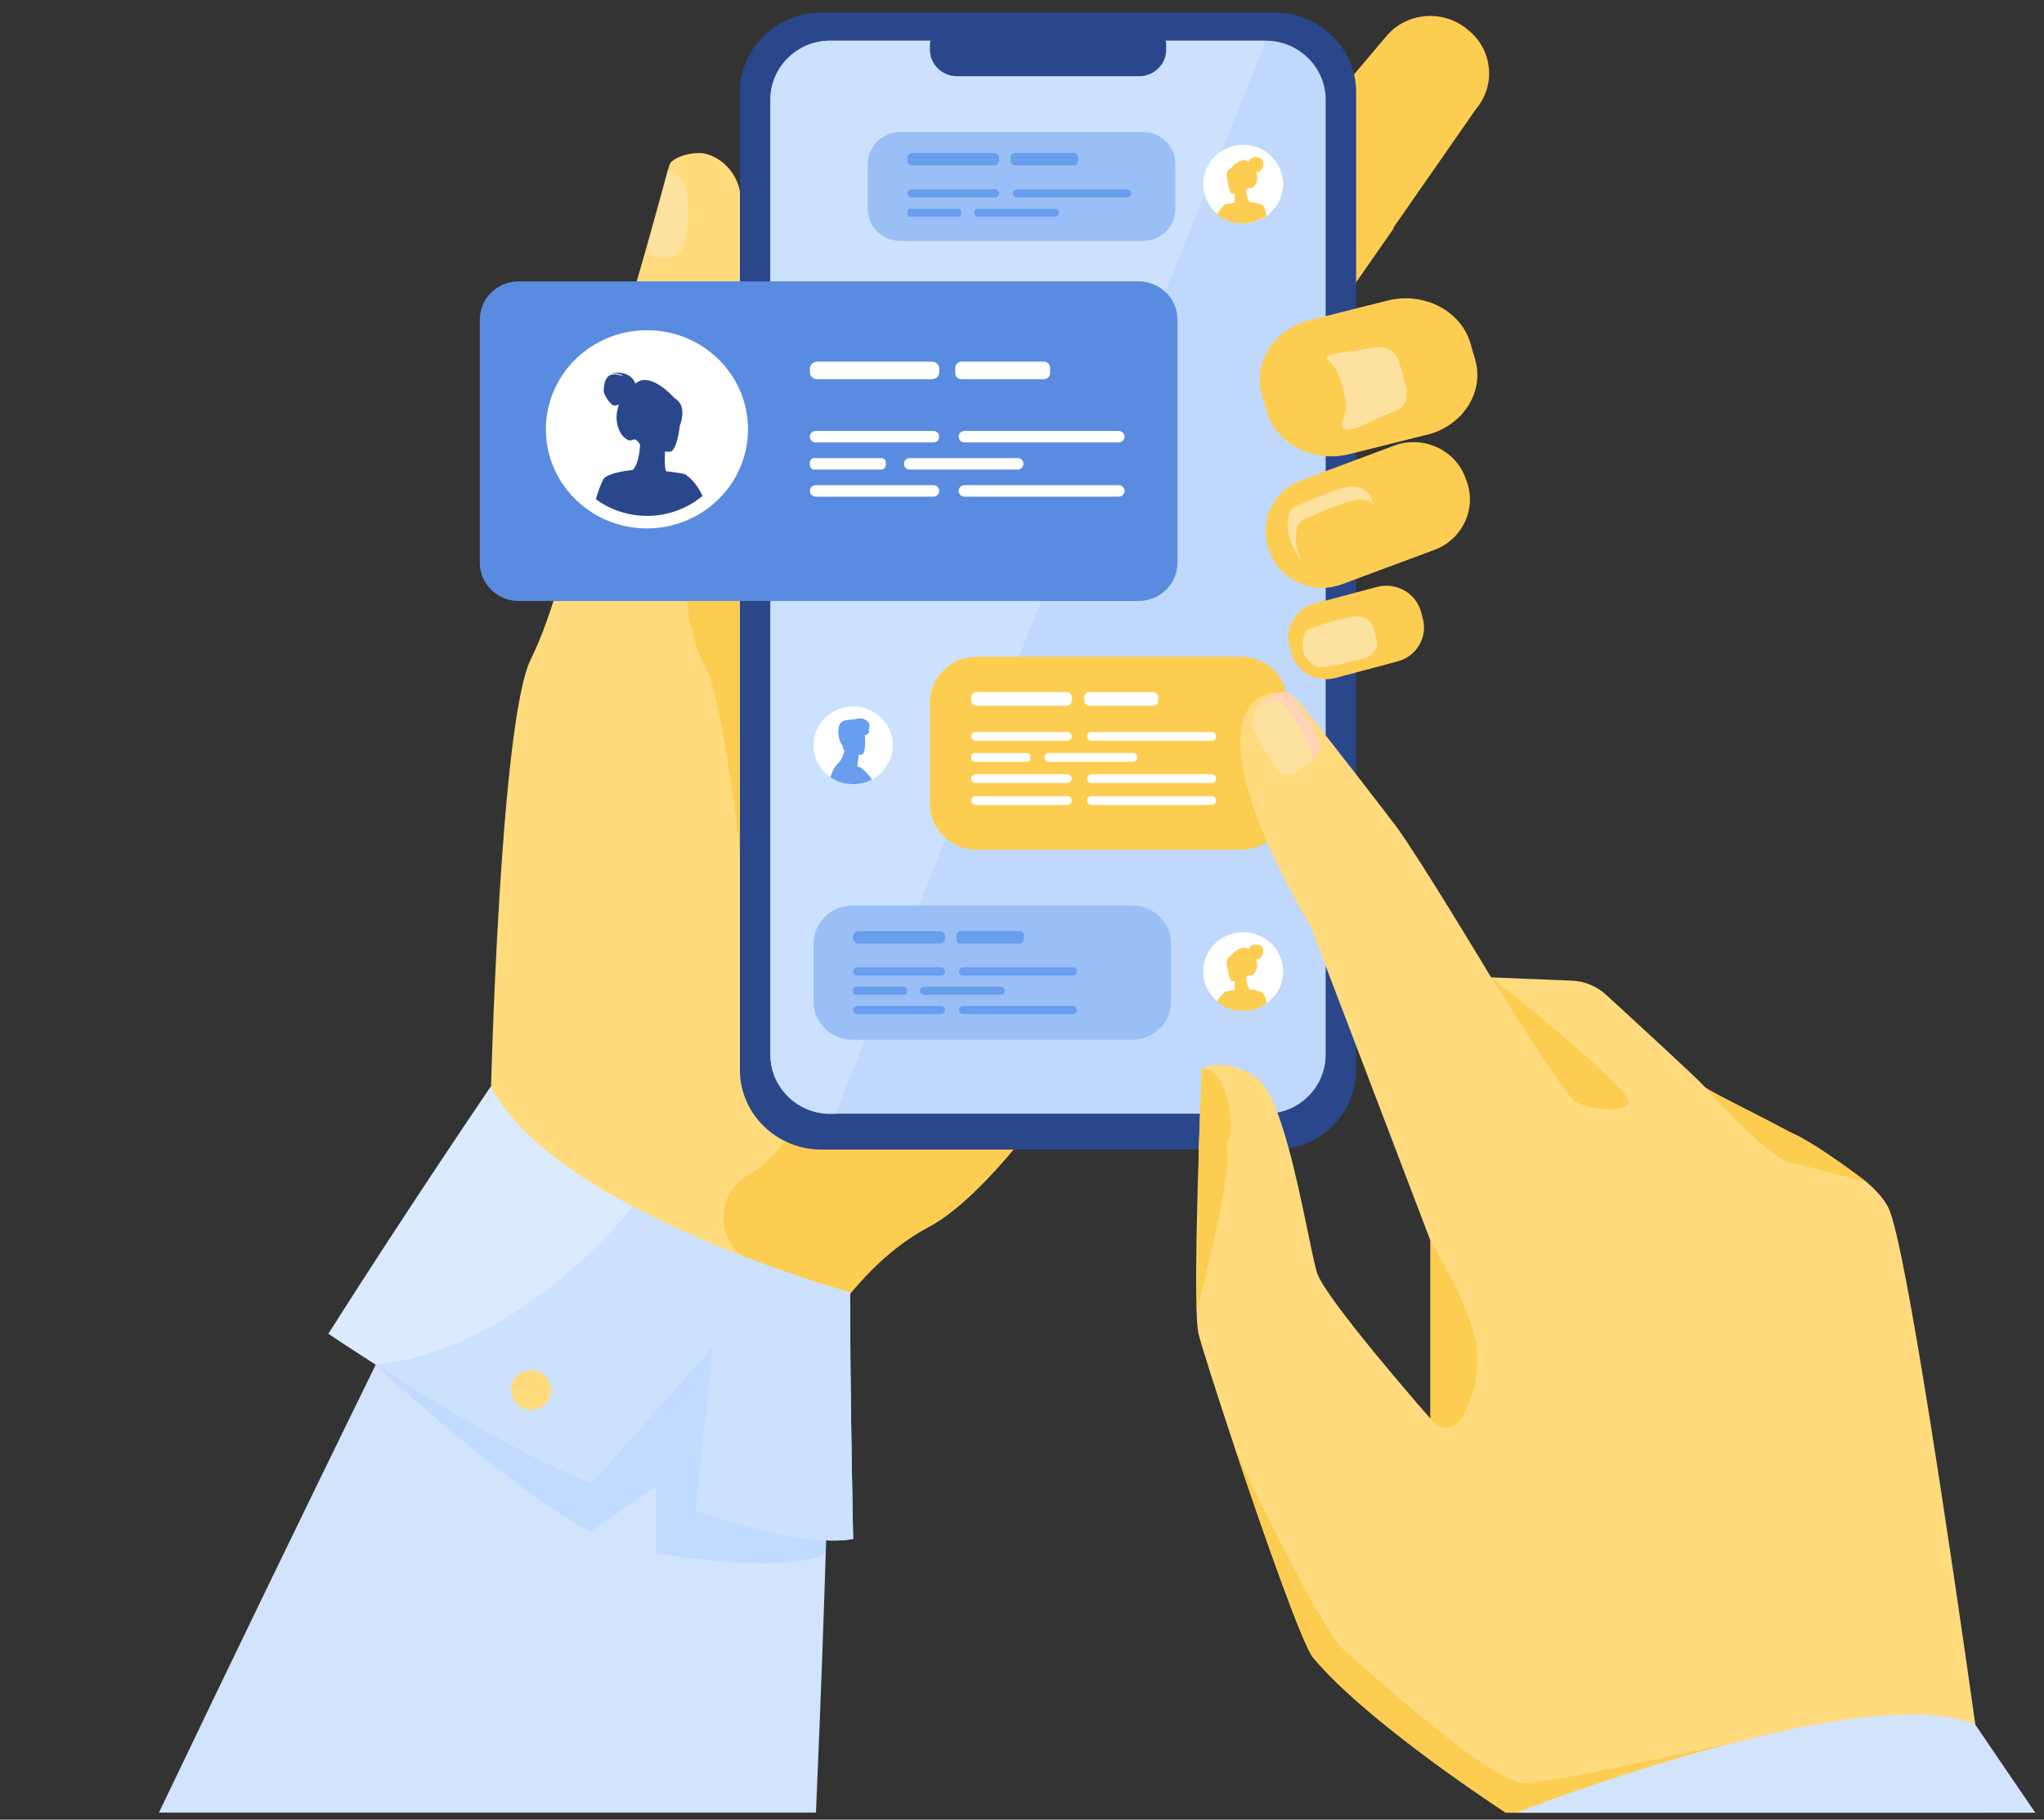 <svg width="164" height="146" viewBox="0 0 164 146" fill="none" xmlns="http://www.w3.org/2000/svg">
<rect x="0" y="0" width="164" height="146" fill="#333333" stroke="none"/>
<g clip-path="url(#clip0_0_651)">
<path d="M100.036 62.396C100.036 62.396 91.992 78.171 83.814 89.07C80.562 93.403 77.292 96.962 74.493 98.453C71.762 99.902 69.442 102.159 67.526 104.664C62.567 111.139 60.272 119.253 60.272 119.253L39.369 88.262C39.369 88.262 40.084 57.964 42.588 52.898C46.244 45.509 48.009 30.59 49.421 27.616C50.464 25.409 53.439 14.032 53.725 13.192C53.851 12.829 54.843 12.278 56.129 12.278C57.162 12.278 58.911 13.258 59.356 15.268C61.592 25.425 58.902 32.122 58.927 32.427C59.718 40.236 57.347 46.028 59.011 47.56C59.07 47.617 59.188 47.593 59.348 47.486C62.231 45.673 80.116 20.12 82.318 19.568C84.655 18.975 100.036 62.396 100.036 62.396Z" fill="#FFDB7D"/>
<path d="M66.569 113.107C66.569 113.107 66.283 126.881 65.468 145.432H12.752C24.796 120.25 35.277 99.046 35.277 99.046C35.277 99.046 65.3 99.944 66.569 113.107Z" fill="#D2E3FC"/>
<path d="M118.431 8.741L111.959 18.041L105.605 27.169C105.218 27.63 104.773 27.786 104.285 27.737C102.764 27.597 100.873 25.439 99.402 24.244L99.251 24.121C97.309 22.547 97.04 19.713 98.645 17.811L108.353 6.311L111.236 2.9C112.841 0.997 115.733 0.734 117.674 2.307L117.825 2.431C119.767 3.996 120.036 6.838 118.431 8.741Z" fill="#FDCD51"/>
<path d="M111.838 18.299L105.484 27.427C105.097 27.888 104.652 28.045 104.164 27.995L108.232 6.577C108.249 6.692 108.938 16.306 111.838 18.299Z" fill="#FDCD51"/>
<path d="M83.815 89.07C80.563 93.403 77.293 96.961 74.494 98.452C71.763 99.902 69.443 102.159 67.527 104.664C65.325 103.659 62.812 102.472 60.357 101.311C57.365 99.886 57.256 95.726 60.181 94.185C60.206 94.169 60.24 94.152 60.265 94.136C63.005 92.595 65.82 87.167 65.82 87.167L83.815 89.07Z" fill="#FDCD51"/>
<path d="M53.592 13.653L51.895 20.359C51.895 20.359 53.374 20.952 54.324 20.491C55.273 20.029 56.063 14.016 53.592 13.653Z" fill="#FCE29E"/>
<path d="M102.298 92.233H65.879C62.299 92.233 59.365 89.358 59.365 85.849V7.393C59.365 3.883 62.299 1.008 65.879 1.008H102.298C105.878 1.008 108.811 3.883 108.811 7.393V85.849C108.811 89.358 105.878 92.233 102.298 92.233Z" fill="#2B478B"/>
<path d="M106.365 7.994V84.629C106.365 87.233 104.213 89.358 101.574 89.358H66.601C63.971 89.358 61.81 87.233 61.81 84.629V7.994C61.81 5.391 63.962 3.265 66.601 3.265H101.574C104.205 3.265 106.365 5.399 106.365 7.994Z" fill="#C0D8FB"/>
<path d="M101.574 3.265L67.038 89.366H66.609C63.978 89.366 61.818 87.241 61.818 84.638V7.994C61.818 5.391 63.97 3.265 66.609 3.265H101.574Z" fill="#CBE1FD"/>
<path d="M91.398 6.116H76.782C75.588 6.116 74.613 5.16 74.613 3.99V3.661C74.613 2.491 75.588 1.536 76.782 1.536H91.398C92.591 1.536 93.566 2.491 93.566 3.661V3.99C93.566 5.168 92.591 6.116 91.398 6.116Z" fill="#2B478B"/>
<path d="M115.091 44.116L114.125 44.479L107.636 46.892C107.485 46.95 107.334 47 107.174 47.032C105.022 47.576 102.736 46.456 101.929 44.38L101.837 44.133C100.971 41.909 102.123 39.388 104.4 38.539L110.452 36.282L110.889 36.117L111.855 35.755C114.125 34.907 116.697 36.035 117.554 38.268L117.646 38.515C118.521 40.755 117.369 43.276 115.091 44.116Z" fill="#FDCD51"/>
<path d="M109.822 44.265C108.738 44.668 106.78 45.385 105.729 45.525C105.435 45.566 104.888 45.41 104.376 44.858C104.073 44.528 103.779 44.059 103.56 43.416C103.46 43.111 103.376 42.807 103.342 42.493C103.3 42.131 103.308 41.76 103.376 41.398C103.434 41.068 103.661 40.772 103.998 40.615C103.998 40.615 103.998 40.615 104.006 40.615C105.124 40.096 106.628 39.454 107.939 39.1C108.847 38.852 109.772 39.248 110.057 40.031L110.192 40.393L110.89 42.263C111.175 43.045 110.705 43.935 109.822 44.265Z" fill="#FCE29E"/>
<path d="M109.82 44.265C108.736 44.668 106.778 45.385 105.727 45.525C105.433 45.566 104.887 45.41 104.374 44.858C104.323 44.734 104.273 44.602 104.223 44.462C104.122 44.157 104.038 43.853 104.004 43.54C103.962 43.177 103.97 42.806 104.038 42.444C104.097 42.115 104.323 41.818 104.66 41.661C104.66 41.661 104.66 41.661 104.668 41.661C105.786 41.142 107.29 40.5 108.602 40.146C109.182 39.989 109.77 40.096 110.199 40.393L110.896 42.263C111.173 43.045 110.703 43.935 109.82 44.265Z" fill="#FDCD51"/>
<path d="M112.149 53.062L107.14 54.397C105.619 54.801 104.039 53.919 103.618 52.428L103.467 51.876C103.055 50.385 103.955 48.837 105.476 48.425L110.485 47.09C112.006 46.686 113.587 47.568 114.007 49.059L114.158 49.611C114.57 51.102 113.671 52.659 112.149 53.062Z" fill="#FDCD51"/>
<path d="M109.442 52.824C108.526 53.062 106.862 53.491 105.988 53.532C105.668 53.548 105.038 53.285 104.626 52.469C104.525 52.272 104.441 52.041 104.374 51.777C104.315 51.538 104.265 51.3 104.265 51.053C104.256 50.764 104.298 50.484 104.374 50.212C104.45 49.965 104.66 49.751 104.937 49.652C104.937 49.652 104.937 49.652 104.946 49.652C105.895 49.322 107.181 48.927 108.291 48.738C109.056 48.606 109.778 48.968 109.963 49.586L110.089 50.031L110.476 51.357C110.644 51.975 110.19 52.626 109.442 52.824Z" fill="#FDCD51"/>
<path d="M109.441 52.823C108.525 53.062 106.861 53.49 105.987 53.532C105.668 53.548 105.037 53.285 104.625 52.469C104.567 52.247 104.533 52.024 104.524 51.794C104.516 51.513 104.558 51.225 104.634 50.953C104.709 50.706 104.92 50.492 105.197 50.393C105.197 50.393 105.197 50.393 105.205 50.393C106.155 50.064 107.441 49.668 108.55 49.479C109.181 49.372 109.794 49.602 110.08 50.031L110.467 51.357C110.643 51.975 110.189 52.626 109.441 52.823Z" fill="#FCE29E"/>
<path d="M30.143 109.491C30.143 109.491 40.447 119.162 47.389 122.894L52.651 119.236V124.632C52.651 124.632 62.997 126.428 66.259 124.632V109.928L37.211 95.66L30.143 109.491Z" fill="#C1DAFF"/>
<path d="M68.453 123.471C64.452 124.278 55.828 121.197 55.828 121.197L57.224 108.025L47.474 118.965C42.515 117.152 34.757 112.432 30.151 109.499C27.857 108.033 26.344 107.012 26.344 107.012C32.849 96.756 39.388 87.159 39.388 87.159C41.304 90.923 45.852 94.194 50.777 96.805C58.963 101.155 68.209 103.692 68.209 103.692C68.2 111.518 68.453 123.471 68.453 123.471Z" fill="#DCEAFF"/>
<path d="M114.945 34.757C114.911 34.773 114.878 34.782 114.836 34.79L108.272 36.437C105.389 37.162 102.405 35.63 101.64 33.035L101.253 31.709C100.522 29.213 102.094 26.61 104.775 25.761L106.944 25.218L111.339 24.114C114.222 23.389 117.206 24.921 117.971 27.516L118.357 28.842C119.08 31.305 117.559 33.876 114.945 34.757Z" fill="#FDCD51"/>
<path d="M111.944 32.961L108.759 34.37C108.75 34.37 108.75 34.37 108.742 34.378C108.616 34.411 108.481 34.436 108.355 34.452C108.305 34.46 108.246 34.469 108.195 34.469C108.17 34.469 108.153 34.469 108.128 34.469C107.775 34.46 107.54 34.09 107.691 33.769C107.994 33.126 108.078 32.385 107.868 31.651L107.792 31.38V31.371L107.548 30.482C107.355 29.773 106.935 29.18 106.388 28.752C106.321 28.702 106.254 28.653 106.187 28.603C105.556 28.175 105.716 27.203 106.456 27.005C106.464 27.005 106.472 27.005 106.472 26.997L109.969 26.478C110.835 26.247 111.667 26.898 111.902 27.747L112.179 28.76L112.776 30.918C113.011 31.775 112.801 32.73 111.944 32.961Z" fill="#FDCD51"/>
<path d="M111.944 32.961L108.759 34.37C108.75 34.37 108.75 34.37 108.742 34.378C108.666 34.394 108.431 34.427 108.128 34.477C107.775 34.468 107.54 34.098 107.691 33.777C107.994 33.134 108.078 32.393 107.868 31.66L107.792 31.388V31.379L107.549 30.49C107.355 29.781 106.935 29.188 106.389 28.76C106.498 28.595 106.666 28.471 106.893 28.414C106.901 28.414 106.91 28.414 106.91 28.406L110.406 27.887C111.137 27.689 111.843 28.125 112.188 28.768L112.785 30.926C113.012 31.775 112.802 32.73 111.944 32.961Z" fill="#FCE29E"/>
<path d="M59.366 68.171C59.366 68.171 57.938 55.921 56.618 53.532C55.298 51.143 54.181 46.357 56.215 42.807C58.24 39.256 58.946 32.419 58.946 32.419C59.736 40.228 57.366 46.019 59.03 47.552C59.089 47.609 59.207 47.585 59.366 47.477V68.171Z" fill="#FDCD51"/>
<path d="M41.623 48.219H91.346C93.069 48.219 94.473 46.851 94.473 45.154V25.639C94.473 23.95 93.078 22.575 91.346 22.575H41.623C39.9 22.575 38.496 23.942 38.496 25.639V45.154C38.496 46.851 39.9 48.219 41.623 48.219Z" fill="#598BE0"/>
<path d="M91.691 19.329H72.233C70.787 19.329 69.619 18.184 69.619 16.767V13.151C69.619 11.734 70.787 10.589 72.233 10.589H91.691C93.136 10.589 94.304 11.734 94.304 13.151V16.767C94.304 18.184 93.136 19.329 91.691 19.329Z" fill="#9ABFF6"/>
<path d="M90.841 83.427H68.4C66.669 83.427 65.273 82.051 65.273 80.362V75.716C65.273 74.019 66.677 72.652 68.4 72.652H90.833C92.564 72.652 93.96 74.028 93.96 75.716V80.362C93.968 82.051 92.564 83.427 90.841 83.427Z" fill="#9ABFF6"/>
<path d="M99.559 68.171H78.362C76.294 68.171 74.614 66.523 74.614 64.497V56.366C74.614 54.339 76.294 52.692 78.362 52.692H99.559C101.627 52.692 103.308 54.339 103.308 56.366V64.497C103.316 66.523 101.635 68.171 99.559 68.171Z" fill="#FDCD51"/>
<path d="M159.486 145.44H120.815C118.957 144.221 109.333 137.788 105.35 132.985C104.509 131.972 101.416 123.199 99.046 116.089C97.567 111.641 96.356 107.843 96.154 106.97C96.087 106.665 96.037 106.064 96.012 105.249V105.24C95.911 102.332 96.045 96.714 96.188 92.258V92.233V92.175C96.197 91.978 96.205 91.788 96.205 91.599V91.59C96.205 91.574 96.205 91.549 96.205 91.533C96.23 90.758 96.255 90.025 96.281 89.366C96.34 87.71 96.39 86.458 96.415 85.972L96.424 85.742C96.482 85.709 98.348 84.737 100.828 86.491C101.424 86.92 101.979 87.941 102.492 89.276C102.82 90.132 103.122 91.113 103.4 92.142C104.484 96.113 105.265 100.866 105.677 102.135C106.35 104.194 114.25 113.231 114.746 113.791C114.755 113.799 114.763 113.808 114.771 113.816V99.54L108.804 83.888L106.35 77.463L105.123 74.234C105.123 74.234 103.231 71.194 101.651 67.536C100.954 65.938 100.323 64.216 99.928 62.585C99.836 62.198 99.752 61.811 99.693 61.432C99.458 60.048 99.441 58.771 99.769 57.733C100.349 55.88 101.643 55.526 102.643 55.567C102.744 55.567 102.845 55.575 102.946 55.592C103.047 55.6 103.139 55.624 103.231 55.649C103.408 55.699 103.576 55.764 103.727 55.855C103.98 56.003 104.206 56.201 104.375 56.448C104.375 56.448 105.215 57.527 106.35 58.977C107.098 59.933 107.963 61.045 108.804 62.124C110.292 64.043 111.67 65.831 112.057 66.35C114.107 69.184 119.638 78.418 119.638 78.418L126.11 78.682C127.135 78.723 128.11 79.127 128.858 79.81C131.161 81.919 136.12 86.475 136.734 87.15C136.734 87.373 140.591 89.193 143.567 90.808C145.693 91.689 149.744 94.82 149.744 94.82C150.585 95.544 151.224 96.269 151.543 96.961C152.93 99.919 156.695 125.662 158.494 138.389C159.082 142.483 159.46 145.226 159.486 145.44Z" fill="#FFDB7D"/>
<path d="M119.646 78.418C119.646 78.418 125.639 88.007 126.438 88.444C127.228 88.872 130.321 89.481 130.674 88.444C131.018 87.406 119.646 78.418 119.646 78.418Z" fill="#FDCD51"/>
<path d="M149.777 94.853C149.769 94.844 149.761 94.836 149.744 94.828C149.744 94.828 145.693 91.698 143.566 90.816C140.835 89.333 137.355 87.678 136.809 87.241C137.447 87.949 141.91 92.909 143.625 93.279C145.138 93.609 148.567 94.523 149.777 94.853Z" fill="#FDCD51"/>
<path d="M114.779 113.816V99.54C114.779 99.54 118.242 105.216 118.503 108.321C118.772 111.435 117.065 116.477 114.779 113.816Z" fill="#FDCD51"/>
<path d="M102.232 61.44C101.727 60.592 100.82 59.051 100.509 58.186C100.425 57.939 100.433 57.453 100.736 56.934C100.921 56.621 101.206 56.3 101.643 56.012C101.845 55.88 102.055 55.756 102.282 55.674C102.543 55.583 102.82 55.534 103.097 55.526C103.35 55.526 103.61 55.666 103.795 55.921C104.392 56.778 105.157 57.947 105.669 59.002C106.031 59.735 105.913 60.575 105.392 60.946L105.148 61.119L103.904 62.009C103.383 62.388 102.644 62.132 102.232 61.44Z" fill="#FFD3B6"/>
<path d="M102.232 61.44C101.727 60.592 100.82 59.051 100.509 58.186C100.425 57.939 100.433 57.453 100.736 56.934C100.82 56.868 100.904 56.803 100.996 56.745C101.198 56.613 101.408 56.489 101.635 56.407C101.895 56.316 102.173 56.267 102.45 56.259C102.702 56.259 102.963 56.399 103.148 56.654C103.745 57.511 104.509 58.681 105.022 59.735C105.249 60.205 105.291 60.715 105.148 61.119L103.904 62.009C103.383 62.388 102.644 62.132 102.232 61.44Z" fill="#FCE29E"/>
<path d="M60.014 34.437C60.014 36.266 59.383 37.946 58.333 39.289C57.98 39.734 57.585 40.146 57.148 40.508C55.736 41.686 53.904 42.395 51.903 42.395C50.088 42.395 48.415 41.81 47.062 40.821C46.465 40.385 45.936 39.874 45.482 39.297C44.423 37.955 43.801 36.274 43.801 34.445C43.801 30.055 47.432 26.496 51.911 26.496C56.391 26.496 60.014 30.046 60.014 34.437Z" fill="white"/>
<path d="M55.154 38.194C55.129 38.169 55.112 38.144 55.087 38.128C54.995 38.053 54.902 38.012 54.524 37.955C54.331 37.922 54.07 37.889 53.692 37.839C53.692 37.839 53.608 37.831 53.566 37.831C53.541 37.831 53.507 37.823 53.474 37.823C53.364 37.765 53.339 37.328 53.339 36.867C53.339 36.834 53.339 36.801 53.339 36.76C53.339 36.587 53.347 36.414 53.356 36.258C53.356 36.249 53.356 36.241 53.356 36.233C53.591 36.249 53.742 36.249 53.742 36.249C54.171 36.216 54.44 35.08 54.541 34.165C54.541 34.165 54.751 33.663 54.751 33.119C54.751 32.814 54.684 32.493 54.474 32.246C54.364 32.114 54.264 32.032 54.171 31.982C54.146 31.957 54.121 31.933 54.087 31.908C53.684 31.471 52.053 29.832 50.977 30.779C50.952 30.689 50.599 29.618 48.91 29.972C49.019 29.964 49.767 29.89 49.986 30.186C49.952 30.17 49.305 29.89 48.884 30.137C48.691 30.252 48.573 30.491 48.506 30.738C48.506 30.738 48.506 30.738 48.506 30.747C48.506 30.747 48.506 30.747 48.506 30.755V30.763C48.498 30.796 48.489 30.829 48.481 30.862C48.481 30.87 48.481 30.87 48.481 30.878C48.481 30.878 48.481 30.878 48.481 30.887C48.431 31.142 48.431 31.389 48.464 31.513C48.531 31.768 48.994 32.542 49.305 32.542C49.422 32.542 49.548 32.501 49.658 32.46C49.607 32.6 49.565 32.748 49.532 32.913C49.204 34.429 50.229 35.582 50.759 35.294C51.103 35.113 51.355 35.697 51.355 35.697C51.305 36.809 50.994 37.526 50.767 37.707C50.683 37.716 50.507 37.74 50.28 37.773C50.28 37.773 49.498 37.856 48.901 38.111C48.893 38.111 48.893 38.111 48.884 38.119C48.75 38.177 48.632 38.235 48.548 38.301C48.506 38.334 48.464 38.375 48.439 38.416C48.422 38.432 48.414 38.449 48.405 38.465C48.204 38.836 48.002 39.396 47.809 40.055C48.952 40.895 50.38 41.39 51.919 41.39C53.616 41.39 55.163 40.788 56.365 39.792C55.936 38.861 55.432 38.391 55.154 38.194Z" fill="#2B478B"/>
<path d="M74.781 30.425H65.56C65.241 30.425 64.981 30.17 64.981 29.857V29.585C64.981 29.272 65.241 29.017 65.56 29.017H74.781C75.1 29.017 75.361 29.272 75.361 29.585V29.857C75.361 30.17 75.1 30.425 74.781 30.425Z" fill="white"/>
<path d="M74.89 35.5H65.451C65.19 35.5 64.98 35.294 64.98 35.038C64.98 34.783 65.19 34.577 65.451 34.577H74.89C75.15 34.577 75.36 34.783 75.36 35.038C75.36 35.294 75.15 35.5 74.89 35.5Z" fill="white"/>
<path d="M70.712 37.675H65.342C65.14 37.675 64.98 37.518 64.98 37.32V37.106C64.98 36.908 65.14 36.752 65.342 36.752H70.712C70.914 36.752 71.074 36.908 71.074 37.106V37.32C71.074 37.51 70.906 37.675 70.712 37.675Z" fill="white"/>
<path d="M81.657 37.674H72.983C72.739 37.674 72.529 37.477 72.529 37.23V37.197C72.529 36.958 72.731 36.752 72.983 36.752H81.657C81.901 36.752 82.111 36.949 82.111 37.197V37.23C82.102 37.477 81.901 37.674 81.657 37.674Z" fill="white"/>
<path d="M89.758 35.5H77.386C77.126 35.5 76.916 35.294 76.916 35.038C76.916 34.783 77.126 34.577 77.386 34.577H89.758C90.019 34.577 90.229 34.783 90.229 35.038C90.229 35.294 90.019 35.5 89.758 35.5Z" fill="white"/>
<path d="M74.89 39.849H65.451C65.19 39.849 64.98 39.643 64.98 39.388C64.98 39.133 65.19 38.926 65.451 38.926H74.89C75.15 38.926 75.36 39.133 75.36 39.388C75.36 39.643 75.15 39.849 74.89 39.849Z" fill="white"/>
<path d="M89.758 39.849H77.386C77.126 39.849 76.916 39.643 76.916 39.388C76.916 39.133 77.126 38.926 77.386 38.926H89.758C90.019 38.926 90.229 39.133 90.229 39.388C90.229 39.643 90.019 39.849 89.758 39.849Z" fill="white"/>
<path d="M83.757 30.425H77.142C76.865 30.425 76.647 30.203 76.647 29.939V29.503C76.647 29.231 76.873 29.017 77.142 29.017H83.757C84.034 29.017 84.253 29.239 84.253 29.503V29.939C84.253 30.211 84.026 30.425 83.757 30.425Z" fill="white"/>
<path d="M75.412 75.709H68.865C68.638 75.709 68.453 75.528 68.453 75.305V75.116C68.453 74.893 68.638 74.712 68.865 74.712H75.412C75.639 74.712 75.824 74.893 75.824 75.116V75.305C75.833 75.528 75.639 75.709 75.412 75.709Z" fill="#699DEE"/>
<path d="M75.496 78.27H68.789C68.604 78.27 68.453 78.122 68.453 77.94C68.453 77.759 68.604 77.611 68.789 77.611H75.496C75.681 77.611 75.833 77.759 75.833 77.94C75.824 78.122 75.681 78.27 75.496 78.27Z" fill="#699DEE"/>
<path d="M72.521 79.819H68.705C68.562 79.819 68.453 79.703 68.453 79.571V79.415C68.453 79.275 68.571 79.168 68.705 79.168H72.521C72.664 79.168 72.773 79.283 72.773 79.415V79.571C72.782 79.703 72.664 79.819 72.521 79.819Z" fill="#699DEE"/>
<path d="M80.305 79.819H74.136C73.959 79.819 73.816 79.679 73.816 79.506V79.481C73.816 79.308 73.959 79.168 74.136 79.168H80.305C80.481 79.168 80.624 79.308 80.624 79.481V79.506C80.624 79.679 80.481 79.819 80.305 79.819Z" fill="#699DEE"/>
<path d="M86.07 78.27H77.27C77.085 78.27 76.934 78.122 76.934 77.94C76.934 77.759 77.085 77.611 77.27 77.611H86.07C86.255 77.611 86.406 77.759 86.406 77.94C86.398 78.122 86.246 78.27 86.07 78.27Z" fill="#699DEE"/>
<path d="M75.496 81.367H68.789C68.604 81.367 68.453 81.219 68.453 81.038C68.453 80.856 68.604 80.708 68.789 80.708H75.496C75.681 80.708 75.833 80.856 75.833 81.038C75.824 81.219 75.681 81.367 75.496 81.367Z" fill="#699DEE"/>
<path d="M86.07 81.367H77.27C77.085 81.367 76.934 81.219 76.934 81.038C76.934 80.856 77.085 80.708 77.27 80.708H86.07C86.255 80.708 86.406 80.856 86.406 81.038C86.398 81.219 86.246 81.367 86.07 81.367Z" fill="#699DEE"/>
<path d="M81.8 75.708H77.093C76.9 75.708 76.74 75.552 76.74 75.362V75.049C76.74 74.86 76.9 74.703 77.093 74.703H81.8C81.993 74.703 82.153 74.86 82.153 75.049V75.362C82.153 75.552 81.993 75.708 81.8 75.708Z" fill="#699DEE"/>
<path d="M79.756 13.275H73.209C72.982 13.275 72.797 13.093 72.797 12.871V12.681C72.797 12.459 72.982 12.278 73.209 12.278H79.756C79.983 12.278 80.168 12.459 80.168 12.681V12.871C80.168 13.093 79.983 13.275 79.756 13.275Z" fill="#699DEE"/>
<path d="M79.84 15.845H73.133C72.948 15.845 72.797 15.696 72.797 15.515C72.797 15.334 72.948 15.185 73.133 15.185H79.84C80.025 15.185 80.176 15.334 80.176 15.515C80.168 15.696 80.025 15.845 79.84 15.845Z" fill="#699DEE"/>
<path d="M76.865 17.393H73.049C72.906 17.393 72.797 17.278 72.797 17.146V16.99C72.797 16.849 72.915 16.742 73.049 16.742H76.865C77.008 16.742 77.117 16.858 77.117 16.99V17.146C77.125 17.278 77.008 17.393 76.865 17.393Z" fill="#699DEE"/>
<path d="M84.649 17.393H78.48C78.303 17.393 78.16 17.253 78.16 17.08V17.056C78.16 16.883 78.303 16.743 78.48 16.743H84.649C84.825 16.743 84.968 16.883 84.968 17.056V17.08C84.968 17.253 84.825 17.393 84.649 17.393Z" fill="#699DEE"/>
<path d="M90.413 15.845H81.613C81.428 15.845 81.277 15.696 81.277 15.515C81.277 15.334 81.428 15.185 81.613 15.185H90.413C90.598 15.185 90.75 15.334 90.75 15.515C90.741 15.696 90.59 15.845 90.413 15.845Z" fill="#699DEE"/>
<path d="M86.144 13.274H81.437C81.244 13.274 81.084 13.118 81.084 12.929V12.616C81.084 12.426 81.244 12.27 81.437 12.27H86.144C86.337 12.27 86.497 12.426 86.497 12.616V12.929C86.497 13.126 86.337 13.274 86.144 13.274Z" fill="#699DEE"/>
<path d="M85.549 56.63H78.38C78.127 56.63 77.926 56.432 77.926 56.185V55.971C77.926 55.723 78.127 55.526 78.38 55.526H85.549C85.801 55.526 86.003 55.723 86.003 55.971V56.185C86.003 56.423 85.801 56.63 85.549 56.63Z" fill="white"/>
<path d="M85.633 59.438H78.287C78.085 59.438 77.926 59.274 77.926 59.084C77.926 58.886 78.094 58.73 78.287 58.73H85.633C85.835 58.73 85.995 58.895 85.995 59.084C86.003 59.274 85.835 59.438 85.633 59.438Z" fill="white"/>
<path d="M82.388 61.127H78.211C78.06 61.127 77.934 61.004 77.934 60.855V60.691C77.934 60.542 78.06 60.419 78.211 60.419H82.388C82.54 60.419 82.666 60.542 82.666 60.691V60.855C82.666 61.004 82.54 61.127 82.388 61.127Z" fill="white"/>
<path d="M90.903 61.127H84.154C83.96 61.127 83.801 60.971 83.801 60.781V60.756C83.801 60.567 83.96 60.41 84.154 60.41H90.903C91.096 60.41 91.256 60.567 91.256 60.756V60.781C91.256 60.971 91.096 61.127 90.903 61.127Z" fill="white"/>
<path d="M97.214 59.438H87.582C87.38 59.438 87.221 59.274 87.221 59.084C87.221 58.886 87.389 58.73 87.582 58.73H97.214C97.416 58.73 97.576 58.895 97.576 59.084C97.576 59.274 97.407 59.438 97.214 59.438Z" fill="white"/>
<path d="M85.633 62.824H78.287C78.085 62.824 77.926 62.659 77.926 62.47C77.926 62.272 78.094 62.116 78.287 62.116H85.633C85.835 62.116 85.995 62.281 85.995 62.47C86.003 62.659 85.835 62.824 85.633 62.824Z" fill="white"/>
<path d="M97.214 62.824H87.582C87.38 62.824 87.221 62.659 87.221 62.47C87.221 62.272 87.389 62.116 87.582 62.116H97.214C97.416 62.116 97.576 62.281 97.576 62.47C97.576 62.659 97.407 62.824 97.214 62.824Z" fill="white"/>
<path d="M85.633 64.587H78.287C78.085 64.587 77.926 64.422 77.926 64.233C77.926 64.035 78.094 63.879 78.287 63.879H85.633C85.835 63.879 85.995 64.043 85.995 64.233C86.003 64.422 85.835 64.587 85.633 64.587Z" fill="white"/>
<path d="M97.214 64.587H87.582C87.38 64.587 87.221 64.422 87.221 64.233C87.221 64.035 87.389 63.879 87.582 63.879H97.214C97.416 63.879 97.576 64.043 97.576 64.233C97.576 64.422 97.407 64.587 97.214 64.587Z" fill="white"/>
<path d="M92.543 56.629H87.391C87.18 56.629 87.004 56.456 87.004 56.25V55.913C87.004 55.707 87.18 55.534 87.391 55.534H92.543C92.753 55.534 92.929 55.707 92.929 55.913V56.25C92.929 56.456 92.753 56.629 92.543 56.629Z" fill="white"/>
<path d="M65.266 59.801C65.266 60.518 65.509 61.177 65.93 61.704C66.064 61.877 66.224 62.042 66.392 62.182C66.56 62.322 66.745 62.446 66.947 62.553C67.392 62.792 67.905 62.923 68.451 62.923C69.132 62.923 69.762 62.717 70.275 62.363C70.3 62.347 70.325 62.33 70.351 62.306C70.586 62.133 70.796 61.935 70.973 61.704C71.384 61.177 71.636 60.518 71.636 59.801C71.636 58.08 70.208 56.679 68.451 56.679C66.695 56.679 65.266 58.08 65.266 59.801Z" fill="white"/>
<path d="M69.319 61.803L69.024 61.547C68.999 61.556 68.974 61.556 68.949 61.564C68.898 61.531 68.839 61.49 68.781 61.457C68.797 61.341 68.814 61.234 68.831 61.135C68.873 60.798 68.881 60.6 68.881 60.567C69.033 60.559 69.142 60.542 69.142 60.542C69.436 60.476 69.453 59.488 69.386 58.977C69.445 58.977 69.495 58.969 69.545 58.944C69.764 58.845 69.781 58.516 69.781 58.516C69.781 58.516 69.713 58.631 69.621 58.672C69.621 58.672 69.991 58.17 69.562 57.832C69.134 57.486 68.697 57.717 68.444 57.725C67.898 57.758 67.537 57.791 67.36 58.145C67.184 58.491 67.251 59.455 67.596 59.809C67.604 59.842 67.604 59.875 67.612 59.908C67.629 60.032 67.68 60.139 67.747 60.221C67.671 60.633 67.495 60.946 67.343 61.152C67.234 61.234 67.142 61.333 67.049 61.465L67.041 61.473C66.873 61.704 66.738 62.009 66.629 62.355C66.629 62.355 66.629 62.355 66.629 62.363C66.805 62.486 67.007 62.593 67.209 62.676C67.226 62.684 67.234 62.684 67.251 62.692H67.259C67.284 62.701 67.301 62.709 67.326 62.717C67.377 62.742 67.436 62.758 67.486 62.775C67.545 62.791 67.604 62.808 67.663 62.824C67.688 62.832 67.713 62.841 67.747 62.841C67.772 62.849 67.797 62.849 67.822 62.857H67.831C67.848 62.857 67.864 62.865 67.881 62.865C67.915 62.874 67.957 62.882 67.99 62.882C67.999 62.882 68.007 62.882 68.016 62.882C68.041 62.882 68.058 62.89 68.075 62.89C68.108 62.89 68.133 62.898 68.159 62.898C68.192 62.898 68.226 62.907 68.26 62.907C68.293 62.907 68.327 62.907 68.352 62.915C68.385 62.915 68.419 62.915 68.453 62.915C68.486 62.915 68.52 62.915 68.562 62.915H68.57C68.579 62.915 68.587 62.915 68.596 62.915C68.612 62.915 68.629 62.915 68.646 62.915C68.646 62.915 68.646 62.915 68.654 62.915C68.688 62.915 68.722 62.915 68.755 62.907C69.184 62.865 69.596 62.742 69.957 62.552C69.764 62.239 69.529 62 69.319 61.803Z" fill="#699DEE"/>
<path d="M96.541 77.949C96.541 78.674 96.793 79.333 97.205 79.868C97.34 80.041 97.499 80.206 97.676 80.346C98.23 80.808 98.962 81.088 99.752 81.088C100.466 81.088 101.13 80.857 101.668 80.462C101.903 80.288 102.113 80.083 102.29 79.86C102.71 79.333 102.954 78.666 102.954 77.941C102.954 76.203 101.517 74.794 99.743 74.794C97.97 74.794 96.541 76.211 96.541 77.949Z" fill="white"/>
<path d="M101.382 79.728C101.382 79.72 101.373 79.712 101.365 79.703C101.348 79.687 101.331 79.67 101.314 79.654C101.272 79.621 101.222 79.596 101.155 79.571C101.155 79.571 101.155 79.571 101.146 79.571C100.869 79.456 100.499 79.415 100.499 79.415C100.398 79.398 100.314 79.39 100.272 79.382C100.163 79.3 100.02 78.962 99.995 78.443C99.995 78.443 100.112 78.171 100.272 78.253C100.524 78.385 100.995 77.85 100.844 77.141C100.827 77.067 100.81 76.993 100.785 76.935C100.835 76.96 100.894 76.977 100.953 76.977C101.096 76.977 101.314 76.614 101.348 76.499C101.382 76.375 101.348 75.98 101.146 75.864C100.953 75.749 100.65 75.881 100.634 75.889C100.734 75.757 101.071 75.782 101.129 75.79C100.348 75.634 100.18 76.128 100.171 76.169C99.675 75.724 98.91 76.49 98.726 76.696C98.709 76.705 98.7 76.721 98.684 76.729C98.642 76.754 98.591 76.795 98.541 76.853C98.44 76.968 98.415 77.117 98.415 77.265C98.415 77.52 98.516 77.751 98.516 77.751C98.558 78.179 98.684 78.707 98.885 78.723C98.885 78.723 98.953 78.723 99.062 78.715C99.062 78.723 99.062 78.723 99.062 78.731C99.062 78.805 99.07 78.888 99.07 78.962V79.011C99.07 79.225 99.053 79.431 99.011 79.456C98.995 79.456 98.978 79.456 98.969 79.456C98.953 79.456 98.91 79.464 98.91 79.464C98.734 79.489 98.608 79.505 98.524 79.522C98.347 79.547 98.305 79.571 98.263 79.604C98.255 79.613 98.246 79.621 98.23 79.637C98.104 79.736 97.868 79.95 97.658 80.371C98.221 80.832 98.944 81.112 99.734 81.112C100.449 81.112 101.113 80.881 101.651 80.486C101.575 80.156 101.474 79.901 101.382 79.728Z" fill="#FDCD51"/>
<path d="M96.541 14.774C96.541 15.498 96.793 16.157 97.205 16.693C97.34 16.866 97.499 17.031 97.676 17.171C98.23 17.632 98.962 17.912 99.752 17.912C100.466 17.912 101.13 17.681 101.668 17.286C101.903 17.113 102.113 16.907 102.29 16.685C102.71 16.157 102.954 15.49 102.954 14.765C102.954 13.027 101.517 11.618 99.743 11.618C97.97 11.618 96.541 13.035 96.541 14.774Z" fill="white"/>
<path d="M101.382 16.553C101.382 16.545 101.373 16.536 101.365 16.528C101.348 16.512 101.331 16.495 101.314 16.479C101.272 16.446 101.222 16.421 101.155 16.396C101.155 16.396 101.155 16.396 101.146 16.396C100.869 16.281 100.499 16.24 100.499 16.24C100.398 16.223 100.314 16.215 100.272 16.207C100.247 16.182 100.222 16.149 100.188 16.1C100.096 15.943 100.012 15.655 99.995 15.268C99.995 15.268 100.112 14.996 100.272 15.078C100.524 15.21 100.995 14.675 100.844 13.966C100.827 13.892 100.81 13.818 100.785 13.76C100.835 13.785 100.894 13.802 100.953 13.802C101.096 13.802 101.314 13.439 101.348 13.324C101.382 13.2 101.348 12.805 101.146 12.689C100.953 12.574 100.65 12.706 100.634 12.714C100.734 12.582 101.071 12.607 101.129 12.615C100.348 12.459 100.18 12.953 100.171 12.994C99.675 12.549 98.91 13.315 98.726 13.521C98.709 13.53 98.7 13.546 98.684 13.554C98.642 13.579 98.591 13.62 98.541 13.678C98.44 13.793 98.415 13.941 98.415 14.09C98.415 14.345 98.516 14.576 98.516 14.576C98.558 15.004 98.684 15.531 98.885 15.548C98.885 15.548 98.953 15.548 99.062 15.54C99.062 15.548 99.062 15.548 99.062 15.556C99.062 15.63 99.07 15.713 99.07 15.787V15.836C99.07 16.05 99.053 16.256 99.011 16.281C98.995 16.281 98.978 16.281 98.969 16.281C98.953 16.281 98.91 16.289 98.91 16.289C98.734 16.314 98.608 16.331 98.524 16.347C98.347 16.38 98.305 16.396 98.263 16.429C98.255 16.438 98.247 16.454 98.23 16.462C98.104 16.553 97.868 16.775 97.658 17.195C97.692 17.22 97.717 17.245 97.751 17.27C97.759 17.27 97.759 17.278 97.767 17.278C97.793 17.294 97.818 17.311 97.843 17.327C97.86 17.344 97.877 17.352 97.894 17.368C97.91 17.377 97.927 17.393 97.944 17.401C97.969 17.418 97.994 17.434 98.02 17.451C98.036 17.459 98.053 17.476 98.07 17.484C98.095 17.5 98.112 17.508 98.137 17.525C98.162 17.541 98.188 17.55 98.213 17.566C98.213 17.566 98.213 17.566 98.221 17.566L98.23 17.574C98.247 17.583 98.272 17.599 98.289 17.607C98.297 17.607 98.305 17.616 98.305 17.616C98.314 17.624 98.331 17.624 98.339 17.632C98.347 17.64 98.364 17.64 98.373 17.648C98.398 17.657 98.423 17.673 98.448 17.681C98.474 17.69 98.499 17.706 98.524 17.714C98.532 17.723 98.549 17.723 98.558 17.731C98.566 17.731 98.583 17.739 98.591 17.747C98.616 17.756 98.642 17.764 98.667 17.772C98.692 17.78 98.717 17.788 98.742 17.797C98.768 17.805 98.784 17.813 98.81 17.813H98.818C98.835 17.813 98.843 17.822 98.86 17.822C98.936 17.846 99.011 17.863 99.096 17.871C99.129 17.879 99.163 17.887 99.196 17.887C99.205 17.887 99.213 17.887 99.222 17.887H99.23C99.255 17.887 99.272 17.896 99.297 17.896C99.306 17.896 99.306 17.896 99.314 17.896H99.322C99.348 17.896 99.364 17.904 99.381 17.904H99.39C99.398 17.904 99.406 17.904 99.406 17.904C99.44 17.904 99.482 17.912 99.516 17.912H99.524C99.532 17.912 99.549 17.912 99.558 17.912C99.566 17.912 99.575 17.912 99.583 17.912C99.617 17.912 99.659 17.912 99.692 17.912C100.407 17.912 101.071 17.681 101.609 17.286C101.575 16.989 101.474 16.726 101.382 16.553Z" fill="#FDCD51"/>
<path d="M140.06 139.575L128.512 145.44H120.822C118.964 144.221 109.34 137.788 105.356 132.985C104.516 131.972 101.423 123.199 99.053 116.089C99.372 117.037 105.995 130.86 107.878 132.433C109.761 134.006 119.67 143.159 122.402 143.06C125.049 142.969 139.153 139.789 140.027 139.592C140.035 139.583 140.044 139.583 140.06 139.575Z" fill="#FDCD51"/>
<path d="M163.301 145.44H121.654C123.739 144.633 131.732 141.643 140.019 139.592C140.036 139.592 140.044 139.583 140.061 139.583C147.172 137.821 154.501 136.75 158.476 138.356L158.502 138.397L163.301 145.44Z" fill="#D2E3FC"/>
<path d="M96.213 91.533C96.919 91.277 97.903 91.113 98.382 91.895C99.13 93.114 96.356 103.889 96.012 105.24L96.213 91.533Z" fill="#FDCD51"/>
<path d="M96.423 85.742L96.188 92.258C96.188 92.258 97.583 92.48 98.381 91.895C99.18 91.31 98.751 85.659 96.423 85.742Z" fill="#FDCD51"/>
<path d="M68.451 123.471C64.451 124.278 55.827 121.197 55.827 121.197L57.223 108.025L47.473 118.964C42.514 117.152 34.756 112.432 30.15 109.499C41.959 108.239 50.776 96.813 50.776 96.813C58.962 101.163 68.208 103.7 68.208 103.7C68.199 111.518 68.451 123.471 68.451 123.471Z" fill="#CBE1FD"/>
<path d="M40.992 111.509C41.001 110.628 41.732 109.927 42.631 109.936C43.531 109.944 44.245 110.661 44.236 111.542C44.228 112.423 43.497 113.124 42.598 113.115C41.698 113.099 40.984 112.382 40.992 111.509Z" fill="#FFDB7D"/>
</g>
<defs>
<clipPath id="clip0_0_651">
<rect width="163.147" height="145.258" fill="white" transform="translate(0.578 0.742)"/>
</clipPath>
</defs>
</svg>
